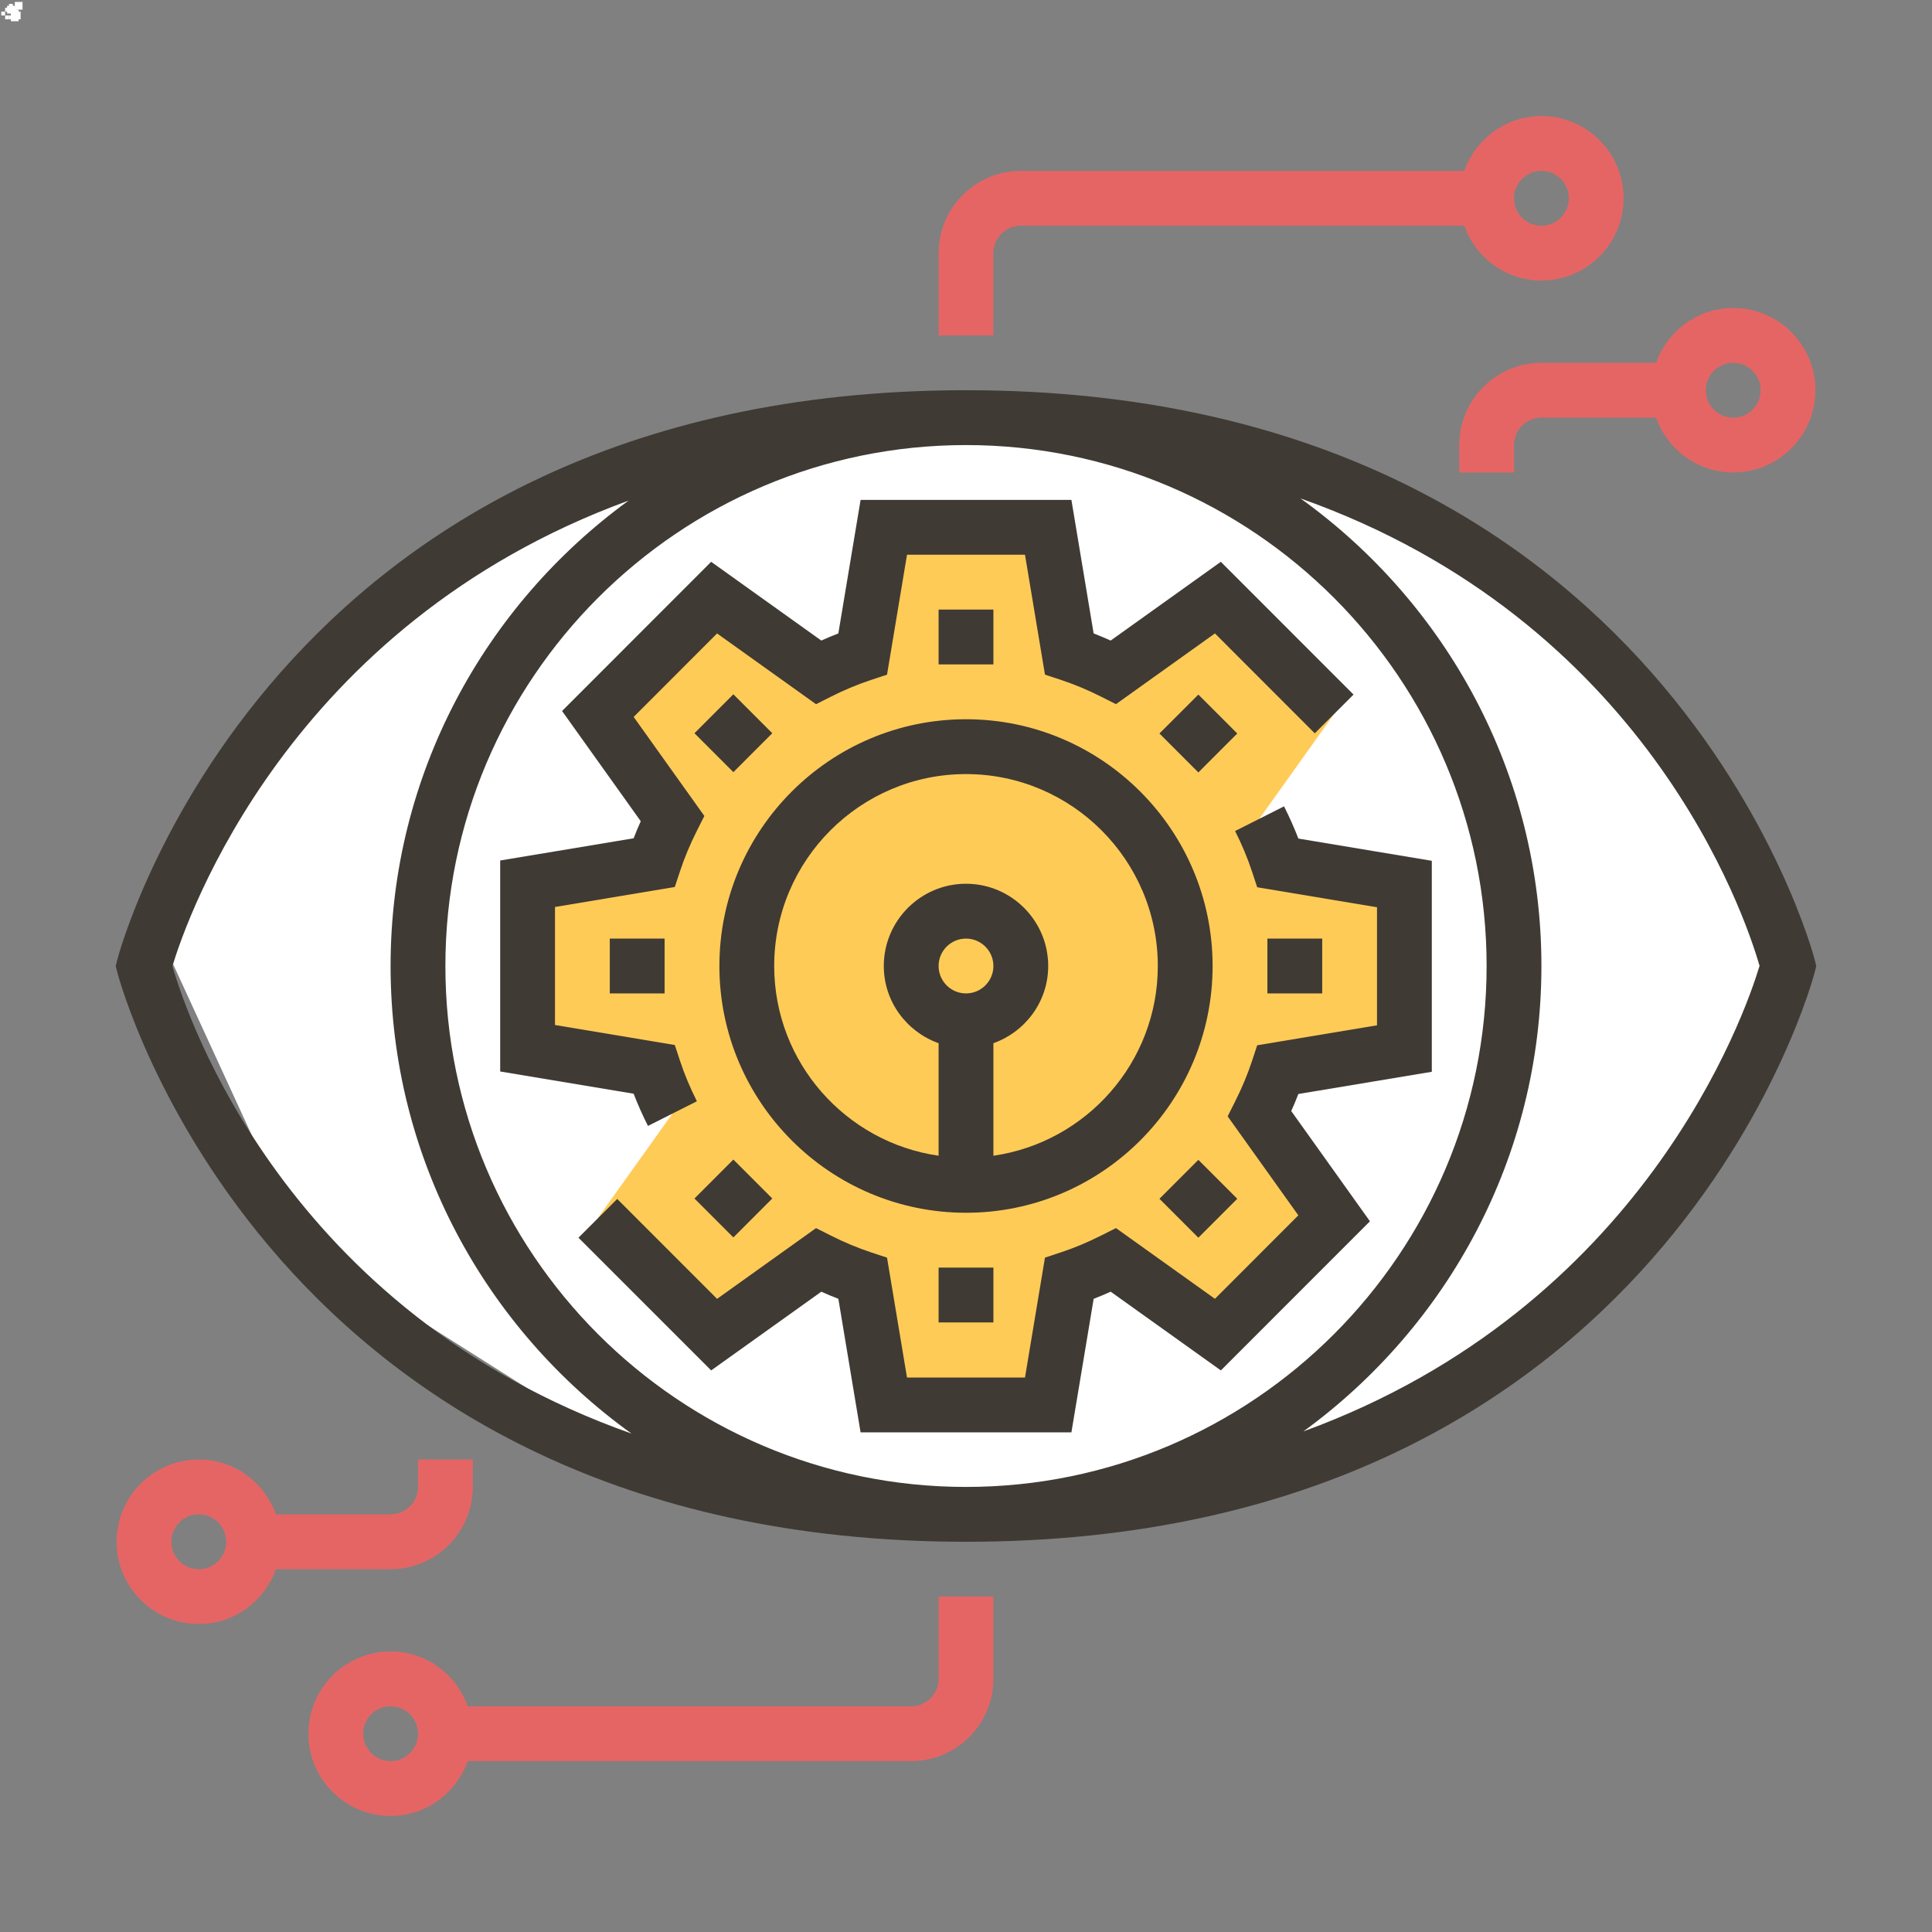 <?xml version="1.0" encoding="UTF-8" standalone="no"?>
<svg
   version="1.1"
   width="500"
   height="500"
   viewBox="0 0 500 500"
   xml:space="preserve"
   id="svg314"
   sodipodi:docname="icon.svg"
   inkscape:version="1.2.2 (1:1.2.2+202305151914+b0a8486541)"
   xmlns:inkscape="http://www.inkscape.org/namespaces/inkscape"
   xmlns:sodipodi="http://sodipodi.sourceforge.net/DTD/sodipodi-0.dtd"
   xmlns="http://www.w3.org/2000/svg"
   xmlns:svg="http://www.w3.org/2000/svg"><rect x="0" y="0" width="500" height="500" fill="#808080" stroke="none"/><sodipodi:namedview
   id="namedview316"
   pagecolor="#ffffff"
   bordercolor="#000000"
   borderopacity="0.25"
   inkscape:showpageshadow="2"
   inkscape:pageopacity="0.0"
   inkscape:pagecheckerboard="0"
   inkscape:deskcolor="#d1d1d1"
   showgrid="false"
   inkscape:zoom="2.054"
   inkscape:cx="250.24343"
   inkscape:cy="248.05258"
   inkscape:window-width="3438"
   inkscape:window-height="1398"
   inkscape:window-x="0"
   inkscape:window-y="20"
   inkscape:window-maximized="1"
   inkscape:current-layer="svg314" />
<desc
   id="desc176">Created with Fabric.js 3.6.6</desc>
<defs
   id="defs178">
</defs>

<g
   transform="matrix(1 0 0 1 3.08 3)"
   id="g232">
<g
   style=""
   id="g230">
		<g
   transform="matrix(1 0 0 1 -1.25 -0.5)"
   id="g184">
<rect
   style="stroke: none; stroke-width: 1; stroke-dasharray: none; stroke-linecap: butt; stroke-dashoffset: 0; stroke-linejoin: miter; stroke-miterlimit: 4; fill: rgb(255,255,255); fill-rule: nonzero; opacity: 1;"
   x="-0.5"
   y="-0.5"
   rx="0"
   ry="0"
   width="1"
   height="1"
   id="rect182" />
</g>
		<g
   transform="matrix(1 0 0 1 -0.25 -1.5)"
   id="g188">
<rect
   style="stroke: none; stroke-width: 1; stroke-dasharray: none; stroke-linecap: butt; stroke-dashoffset: 0; stroke-linejoin: miter; stroke-miterlimit: 4; fill: rgb(255,255,255); fill-rule: nonzero; opacity: 1;"
   x="-0.5"
   y="-0.5"
   rx="0"
   ry="0"
   width="1"
   height="1"
   id="rect186" />
</g>
		<g
   transform="matrix(1 0 0 1 -0.25 -0.5)"
   id="g192">
<rect
   style="stroke: none; stroke-width: 1; stroke-dasharray: none; stroke-linecap: butt; stroke-dashoffset: 0; stroke-linejoin: miter; stroke-miterlimit: 4; fill: rgb(255,255,255); fill-rule: nonzero; opacity: 1;"
   x="-1"
   y="-1"
   rx="0"
   ry="0"
   width="2"
   height="2"
   id="rect190" />
</g>
		<g
   transform="matrix(1 0 0 1 0.75 0.5)"
   id="g196">
<rect
   style="stroke: none; stroke-width: 1; stroke-dasharray: none; stroke-linecap: butt; stroke-dashoffset: 0; stroke-linejoin: miter; stroke-miterlimit: 4; fill: rgb(255,255,255); fill-rule: nonzero; opacity: 1;"
   x="-1"
   y="-1"
   rx="0"
   ry="0"
   width="2"
   height="2"
   id="rect194" />
</g>
		<g
   transform="matrix(1 0 0 1 1.75 -1.5)"
   id="g200">
<rect
   style="stroke: none; stroke-width: 1; stroke-dasharray: none; stroke-linecap: butt; stroke-dashoffset: 0; stroke-linejoin: miter; stroke-miterlimit: 4; fill: rgb(255,255,255); fill-rule: nonzero; opacity: 1;"
   x="-1"
   y="-1"
   rx="0"
   ry="0"
   width="2"
   height="2"
   id="rect198" />
</g>
		<g
   transform="matrix(1 0 0 1 0.75 1.5)"
   id="g204">
<rect
   style="stroke: none; stroke-width: 1; stroke-dasharray: none; stroke-linecap: butt; stroke-dashoffset: 0; stroke-linejoin: miter; stroke-miterlimit: 4; fill: rgb(255,255,255); fill-rule: nonzero; opacity: 1;"
   x="-1"
   y="-1"
   rx="0"
   ry="0"
   width="2"
   height="2"
   id="rect202" />
</g>
		<g
   transform="matrix(1 0 0 1 1.75 0.5)"
   id="g208">
<rect
   style="stroke: none; stroke-width: 1; stroke-dasharray: none; stroke-linecap: butt; stroke-dashoffset: 0; stroke-linejoin: miter; stroke-miterlimit: 4; fill: rgb(255,255,255); fill-rule: nonzero; opacity: 1;"
   x="-0.5"
   y="-0.5"
   rx="0"
   ry="0"
   width="1"
   height="1"
   id="rect206" />
</g>
		<g
   transform="matrix(1 0 0 1 -2.25 0.5)"
   id="g212">
<rect
   style="stroke: none; stroke-width: 1; stroke-dasharray: none; stroke-linecap: butt; stroke-dashoffset: 0; stroke-linejoin: miter; stroke-miterlimit: 4; fill: rgb(255,255,255); fill-rule: nonzero; opacity: 1;"
   x="-0.5"
   y="-0.5"
   rx="0"
   ry="0"
   width="1"
   height="1"
   id="rect210" />
</g>
		<g
   transform="matrix(1 0 0 1 -0.25 1.5)"
   id="g216">
<rect
   style="stroke: none; stroke-width: 1; stroke-dasharray: none; stroke-linecap: butt; stroke-dashoffset: 0; stroke-linejoin: miter; stroke-miterlimit: 4; fill: rgb(255,255,255); fill-rule: nonzero; opacity: 1;"
   x="-0.5"
   y="-0.5"
   rx="0"
   ry="0"
   width="1"
   height="1"
   id="rect214" />
</g>
		<g
   transform="matrix(1 0 0 1 0.75 -0.5)"
   id="g220">
<rect
   style="stroke: none; stroke-width: 1; stroke-dasharray: none; stroke-linecap: butt; stroke-dashoffset: 0; stroke-linejoin: miter; stroke-miterlimit: 4; fill: rgb(255,255,255); fill-rule: nonzero; opacity: 1;"
   x="-0.5"
   y="-0.5"
   rx="0"
   ry="0"
   width="1"
   height="1"
   id="rect218" />
</g>
		<g
   transform="matrix(1 0 0 1 -1.25 1.5)"
   id="g224">
<rect
   style="stroke: none; stroke-width: 1; stroke-dasharray: none; stroke-linecap: butt; stroke-dashoffset: 0; stroke-linejoin: miter; stroke-miterlimit: 4; fill: rgb(255,255,255); fill-rule: nonzero; opacity: 1;"
   x="-0.5"
   y="-0.5"
   rx="0"
   ry="0"
   width="1"
   height="1"
   id="rect222" />
</g>
		<g
   transform="matrix(1 0 0 1 1.75 1.5)"
   id="g228">
<rect
   style="stroke: none; stroke-width: 1; stroke-dasharray: none; stroke-linecap: butt; stroke-dashoffset: 0; stroke-linejoin: miter; stroke-miterlimit: 4; fill: rgb(255,255,255); fill-rule: nonzero; opacity: 1;"
   x="-0.5"
   y="-0.5"
   rx="0"
   ry="0"
   width="1"
   height="1"
   id="rect226" />
</g>
</g>
</g>
<g
   transform="matrix(1.608,0,0,1.609,250,250)"
   id="g312">
<g
   id="g310">
		<g
   transform="translate(3.28,-1.85)"
   id="g236">
<path
   style="opacity:1;fill:#ffffff;fill-rule:nonzero;stroke:#ffffff;stroke-width:0;stroke-linecap:butt;stroke-linejoin:round;stroke-miterlimit:4;stroke-dasharray:none;stroke-dashoffset:0"
   vector-effect="non-scaling-stroke"
   transform="translate(-323.91,-204.78)"
   d="m 323.913,114.783 -52.174,8.696 -56.522,35.217 -23.913,43.913 22.609,49.13 57.826,36.522 73.478,6.522 56.087,-18.696 40,-36.957 15.217,-32.609 -23.043,-42.609 -37.826,-31.304 -41.304,-14.348 -30.435,-3.478"
   stroke-linecap="round"
   id="path234" />
</g>
		<g
   transform="scale(4.41)"
   id="g308">
<g
   id="g306">
		<g
   id="g240">
<path
   style="opacity:1;fill:#ffcb57;fill-rule:nonzero;stroke:none;stroke-width:1;stroke-linecap:butt;stroke-linejoin:miter;stroke-miterlimit:4;stroke-dasharray:none;stroke-dashoffset:0"
   transform="translate(-32,-32)"
   d="M 21.286,37.383 C 21.025,36.865 20.798,36.327 20.613,35.769 L 16,35 v -6 l 4.613,-0.769 c 0.185,-0.558 0.412,-1.096 0.673,-1.614 l -2.721,-3.809 4.243,-4.243 3.809,2.721 c 0.518,-0.261 1.056,-0.488 1.614,-0.673 L 29,16 h 6 l 0.769,4.613 c 0.558,0.185 1.096,0.412 1.614,0.673 l 3.809,-2.721 4.243,4.243 -2.721,3.809 c 0.261,0.518 0.488,1.056 0.673,1.614 L 48,29 v 6 l -4.613,0.769 c -0.185,0.558 -0.412,1.096 -0.673,1.614 l 2.721,3.809 -4.243,4.243 -3.809,-2.721 c -0.518,0.261 -1.056,0.489 -1.614,0.673 L 35,48 h -6 l -0.769,-4.613 c -0.558,-0.185 -1.096,-0.412 -1.614,-0.673 l -3.809,2.721 -4.243,-4.243 z"
   stroke-linecap="round"
   id="path238" />
</g>
		<g
   id="g244">
<path
   style="opacity:1;fill:#3f3a34;fill-rule:nonzero;stroke:none;stroke-width:1;stroke-linecap:butt;stroke-linejoin:miter;stroke-miterlimit:4;stroke-dasharray:none;stroke-dashoffset:0"
   transform="translate(-32,-32)"
   d="m 32,41 c 4.962,0 9,-4.037 9,-9 0,-4.963 -4.038,-9 -9,-9 -4.962,0 -9,4.037 -9,9 0,4.963 4.038,9 9,9 z m -1,-9 c 0,-0.552 0.449,-1 1,-1 0.551,0 1,0.448 1,1 0,0.552 -0.449,1 -1,1 -0.551,0 -1,-0.448 -1,-1 z m 1,-7 c 3.86,0 7,3.141 7,7 0,3.519 -2.613,6.432 -6,6.92 v -4.104 c 1.161,-0.414 2,-1.514 2,-2.816 0,-1.654 -1.346,-3 -3,-3 -1.654,0 -3,1.346 -3,3 0,1.302 0.839,2.402 2,2.816 V 38.92 C 27.613,38.432 25,35.519 25,32 c 0,-3.859 3.14,-7 7,-7 z"
   stroke-linecap="round"
   id="path242" />
</g>
		<g
   transform="translate(1.43,5.59)"
   id="g248">
<path
   style="opacity:1;fill:#3f3a34;fill-rule:nonzero;stroke:none;stroke-width:1;stroke-linecap:butt;stroke-linejoin:miter;stroke-miterlimit:4;stroke-dasharray:none;stroke-dashoffset:0"
   transform="translate(-33.43,-37.58)"
   d="m 43.607,26.167 -1.786,0.9 c 0.248,0.491 0.456,0.989 0.617,1.478 l 0.189,0.573 4.373,0.73 v 4.305 l -4.373,0.729 -0.189,0.573 c -0.161,0.488 -0.369,0.986 -0.617,1.478 l -0.272,0.54 2.58,3.611 -3.044,3.045 -3.612,-2.58 -0.539,0.271 c -0.493,0.248 -0.991,0.456 -1.479,0.617 L 34.882,42.626 34.153,47 h -4.306 l -0.729,-4.373 -0.573,-0.189 c -0.488,-0.161 -0.986,-0.369 -1.479,-0.617 l -0.539,-0.271 -3.612,2.58 -3.644,-3.644 -1.414,1.414 4.843,4.84 4.02,-2.871 c 0.207,0.093 0.415,0.18 0.622,0.26 L 28.153,49 h 7.694 l 0.812,-4.871 c 0.207,-0.08 0.415,-0.167 0.622,-0.26 l 4.02,2.871 5.441,-5.439 -2.872,-4.021 c 0.093,-0.207 0.18,-0.414 0.26,-0.622 L 49,35.848 v -7.695 l -4.87,-0.811 c -0.152,-0.393 -0.327,-0.786 -0.523,-1.175 z"
   stroke-linecap="round"
   id="path246" />
</g>
		<g
   transform="translate(-1.43,-5.58)"
   id="g252">
<path
   style="opacity:1;fill:#3f3a34;fill-rule:nonzero;stroke:none;stroke-width:1;stroke-linecap:butt;stroke-linejoin:miter;stroke-miterlimit:4;stroke-dasharray:none;stroke-dashoffset:0"
   transform="translate(-30.57,-26.42)"
   d="m 15,28.152 v 7.695 l 4.87,0.811 c 0.152,0.393 0.327,0.786 0.523,1.175 l 1.786,-0.9 C 21.931,36.442 21.723,35.944 21.562,35.455 L 21.373,34.882 17,34.152 v -4.305 l 4.373,-0.729 0.189,-0.573 c 0.161,-0.488 0.369,-0.986 0.617,-1.478 l 0.272,-0.54 -2.58,-3.611 3.044,-3.045 3.612,2.58 0.54,-0.272 c 0.487,-0.246 0.984,-0.453 1.478,-0.616 L 29.118,21.374 29.847,17 h 4.306 l 0.729,4.373 0.573,0.189 c 0.494,0.163 0.991,0.37 1.478,0.616 l 0.54,0.272 3.612,-2.58 3.644,3.644 L 46.143,22.1 41.3,17.258 37.28,20.13 C 37.073,20.037 36.866,19.951 36.658,19.87 L 35.847,15 h -7.694 l -0.812,4.87 c -0.208,0.081 -0.416,0.167 -0.622,0.26 l -4.02,-2.872 -5.441,5.441 2.872,4.021 c -0.093,0.207 -0.18,0.414 -0.26,0.622 z"
   stroke-linecap="round"
   id="path250" />
</g>
		<g
   transform="translate(0,-12)"
   id="g256">
<rect
   style="opacity:1;fill:#3f3a34;fill-rule:nonzero;stroke:none;stroke-width:1;stroke-linecap:butt;stroke-linejoin:miter;stroke-miterlimit:4;stroke-dasharray:none;stroke-dashoffset:0"
   x="-1"
   y="-1"
   rx="0"
   ry="0"
   width="2"
   height="2"
   id="rect254" />
</g>
		<g
   transform="matrix(0.71,-0.71,0.71,0.71,-8.49,-8.49)"
   id="g260">
<rect
   style="opacity:1;fill:#3f3a34;fill-rule:nonzero;stroke:none;stroke-width:1;stroke-linecap:butt;stroke-linejoin:miter;stroke-miterlimit:4;stroke-dasharray:none;stroke-dashoffset:0"
   x="-1"
   y="-1"
   rx="0"
   ry="0"
   width="2"
   height="2"
   id="rect258" />
</g>
		<g
   transform="translate(-12)"
   id="g264">
<rect
   style="opacity:1;fill:#3f3a34;fill-rule:nonzero;stroke:none;stroke-width:1;stroke-linecap:butt;stroke-linejoin:miter;stroke-miterlimit:4;stroke-dasharray:none;stroke-dashoffset:0"
   x="-1"
   y="-1"
   rx="0"
   ry="0"
   width="2"
   height="2"
   id="rect262" />
</g>
		<g
   transform="matrix(0.71,-0.71,0.71,0.71,-8.49,8.48)"
   id="g268">
<rect
   style="opacity:1;fill:#3f3a34;fill-rule:nonzero;stroke:none;stroke-width:1;stroke-linecap:butt;stroke-linejoin:miter;stroke-miterlimit:4;stroke-dasharray:none;stroke-dashoffset:0"
   x="-1"
   y="-1"
   rx="0"
   ry="0"
   width="2"
   height="2"
   id="rect266" />
</g>
		<g
   transform="translate(0,12)"
   id="g272">
<rect
   style="opacity:1;fill:#3f3a34;fill-rule:nonzero;stroke:none;stroke-width:1;stroke-linecap:butt;stroke-linejoin:miter;stroke-miterlimit:4;stroke-dasharray:none;stroke-dashoffset:0"
   x="-1"
   y="-1"
   rx="0"
   ry="0"
   width="2"
   height="2"
   id="rect270" />
</g>
		<g
   transform="matrix(0.71,-0.71,0.71,0.71,8.48,8.49)"
   id="g276">
<rect
   style="opacity:1;fill:#3f3a34;fill-rule:nonzero;stroke:none;stroke-width:1;stroke-linecap:butt;stroke-linejoin:miter;stroke-miterlimit:4;stroke-dasharray:none;stroke-dashoffset:0"
   x="-1"
   y="-1"
   rx="0"
   ry="0"
   width="2"
   height="2"
   id="rect274" />
</g>
		<g
   transform="translate(12)"
   id="g280">
<rect
   style="opacity:1;fill:#3f3a34;fill-rule:nonzero;stroke:none;stroke-width:1;stroke-linecap:butt;stroke-linejoin:miter;stroke-miterlimit:4;stroke-dasharray:none;stroke-dashoffset:0"
   x="-1"
   y="-1"
   rx="0"
   ry="0"
   width="2"
   height="2"
   id="rect278" />
</g>
		<g
   transform="matrix(0.71,-0.71,0.71,0.71,8.48,-8.48)"
   id="g284">
<rect
   style="opacity:1;fill:#3f3a34;fill-rule:nonzero;stroke:none;stroke-width:1;stroke-linecap:butt;stroke-linejoin:miter;stroke-miterlimit:4;stroke-dasharray:none;stroke-dashoffset:0"
   x="-1"
   y="-1"
   rx="0"
   ry="0"
   width="2"
   height="2"
   id="rect282" />
</g>
		<g
   id="g288">
<path
   style="opacity:1;fill:#3f3a34;fill-rule:nonzero;stroke:none;stroke-width:1;stroke-linecap:butt;stroke-linejoin:miter;stroke-miterlimit:4;stroke-dasharray:none;stroke-dashoffset:0"
   transform="translate(-32,-32)"
   d="M 62.97,31.758 C 62.918,31.55 57.486,11 32,11 6.514,11 1.082,31.55 1.03,31.758 L 0.969,32 1.03,32.242 C 1.082,32.45 6.514,53 32,53 57.486,53 62.918,32.45 62.97,32.242 L 63.031,32 Z M 3.038,32.005 C 3.56,30.272 7.258,19.559 19.687,15.025 14.435,18.846 11,25.022 11,32 11,39.025 14.479,45.239 19.793,49.054 7.176,44.594 3.572,33.859 3.038,32.005 Z M 32,13 C 42.477,13 51,21.523 51,32 51,42.477 42.477,51 32,51 21.523,51 13,42.477 13,32 13,21.523 21.523,13 32,13 Z M 44.313,48.975 C 49.565,45.154 53,38.978 53,32 53,24.975 49.521,18.761 44.207,14.946 c 12.617,4.46 16.22,15.195 16.754,17.049 -0.521,1.734 -4.219,12.446 -16.648,16.98 z"
   stroke-linecap="round"
   id="path286" />
</g>
		<g
   transform="translate(-11.5,27)"
   id="g292">
<path
   style="opacity:1;fill:#e56565;fill-rule:nonzero;stroke:none;stroke-width:1;stroke-linecap:butt;stroke-linejoin:miter;stroke-miterlimit:4;stroke-dasharray:none;stroke-dashoffset:0"
   transform="translate(-20.5,-59)"
   d="m 31,58 c 0,0.552 -0.449,1 -1,1 H 13.816 C 13.402,57.839 12.302,57 11,57 c -1.654,0 -3,1.346 -3,3 0,1.654 1.346,3 3,3 1.302,0 2.402,-0.839 2.816,-2 H 30 c 1.654,0 3,-1.346 3,-3 v -3 h -2 z m -20,3 c -0.551,0 -1,-0.448 -1,-1 0,-0.552 0.449,-1 1,-1 0.551,0 1,0.448 1,1 0,0.552 -0.449,1 -1,1 z"
   stroke-linecap="round"
   id="path290" />
</g>
		<g
   transform="translate(-24.5,21)"
   id="g296">
<path
   style="opacity:1;fill:#e56565;fill-rule:nonzero;stroke:none;stroke-width:1;stroke-linecap:butt;stroke-linejoin:miter;stroke-miterlimit:4;stroke-dasharray:none;stroke-dashoffset:0"
   transform="translate(-7.5,-53)"
   d="m 11,54 c 1.654,0 3,-1.346 3,-3 v -1 h -2 v 1 c 0,0.552 -0.449,1 -1,1 H 6.816 C 6.402,50.839 5.302,50 4,50 c -1.654,0 -3,1.346 -3,3 0,1.654 1.346,3 3,3 1.302,0 2.402,-0.839 2.816,-2 z m -7,0 c -0.551,0 -1,-0.448 -1,-1 0,-0.552 0.449,-1 1,-1 0.551,0 1,0.448 1,1 0,0.552 -0.449,1 -1,1 z"
   stroke-linecap="round"
   id="path294" />
</g>
		<g
   transform="translate(24.5,-21)"
   id="g300">
<path
   style="opacity:1;fill:#e56565;fill-rule:nonzero;stroke:none;stroke-width:1;stroke-linecap:butt;stroke-linejoin:miter;stroke-miterlimit:4;stroke-dasharray:none;stroke-dashoffset:0"
   transform="translate(-56.5,-11)"
   d="m 60,8 c -1.302,0 -2.402,0.839 -2.816,2 H 53 c -1.654,0 -3,1.346 -3,3 v 1 h 2 v -1 c 0,-0.552 0.449,-1 1,-1 h 4.184 c 0.414,1.161 1.514,2 2.816,2 1.654,0 3,-1.346 3,-3 0,-1.654 -1.346,-3 -3,-3 z m 0,4 c -0.551,0 -1,-0.448 -1,-1 0,-0.552 0.449,-1 1,-1 0.551,0 1,0.448 1,1 0,0.552 -0.449,1 -1,1 z"
   stroke-linecap="round"
   id="path298" />
</g>
		<g
   transform="translate(11.5,-27)"
   id="g304">
<path
   style="opacity:1;fill:#e56565;fill-rule:nonzero;stroke:none;stroke-width:1;stroke-linecap:butt;stroke-linejoin:miter;stroke-miterlimit:4;stroke-dasharray:none;stroke-dashoffset:0"
   transform="translate(-43.5,-5)"
   d="M 53,7 C 54.654,7 56,5.654 56,4 56,2.346 54.654,1 53,1 51.698,1 50.598,1.839 50.184,3 H 34 c -1.654,0 -3,1.346 -3,3 v 3 h 2 V 6 C 33,5.448 33.449,5 34,5 H 50.184 C 50.598,6.161 51.698,7 53,7 Z m 0,-4 c 0.551,0 1,0.448 1,1 0,0.552 -0.449,1 -1,1 -0.551,0 -1,-0.448 -1,-1 0,-0.552 0.449,-1 1,-1 z"
   stroke-linecap="round"
   id="path302" />
</g>
</g>
</g>
</g>
</g>
</svg>
